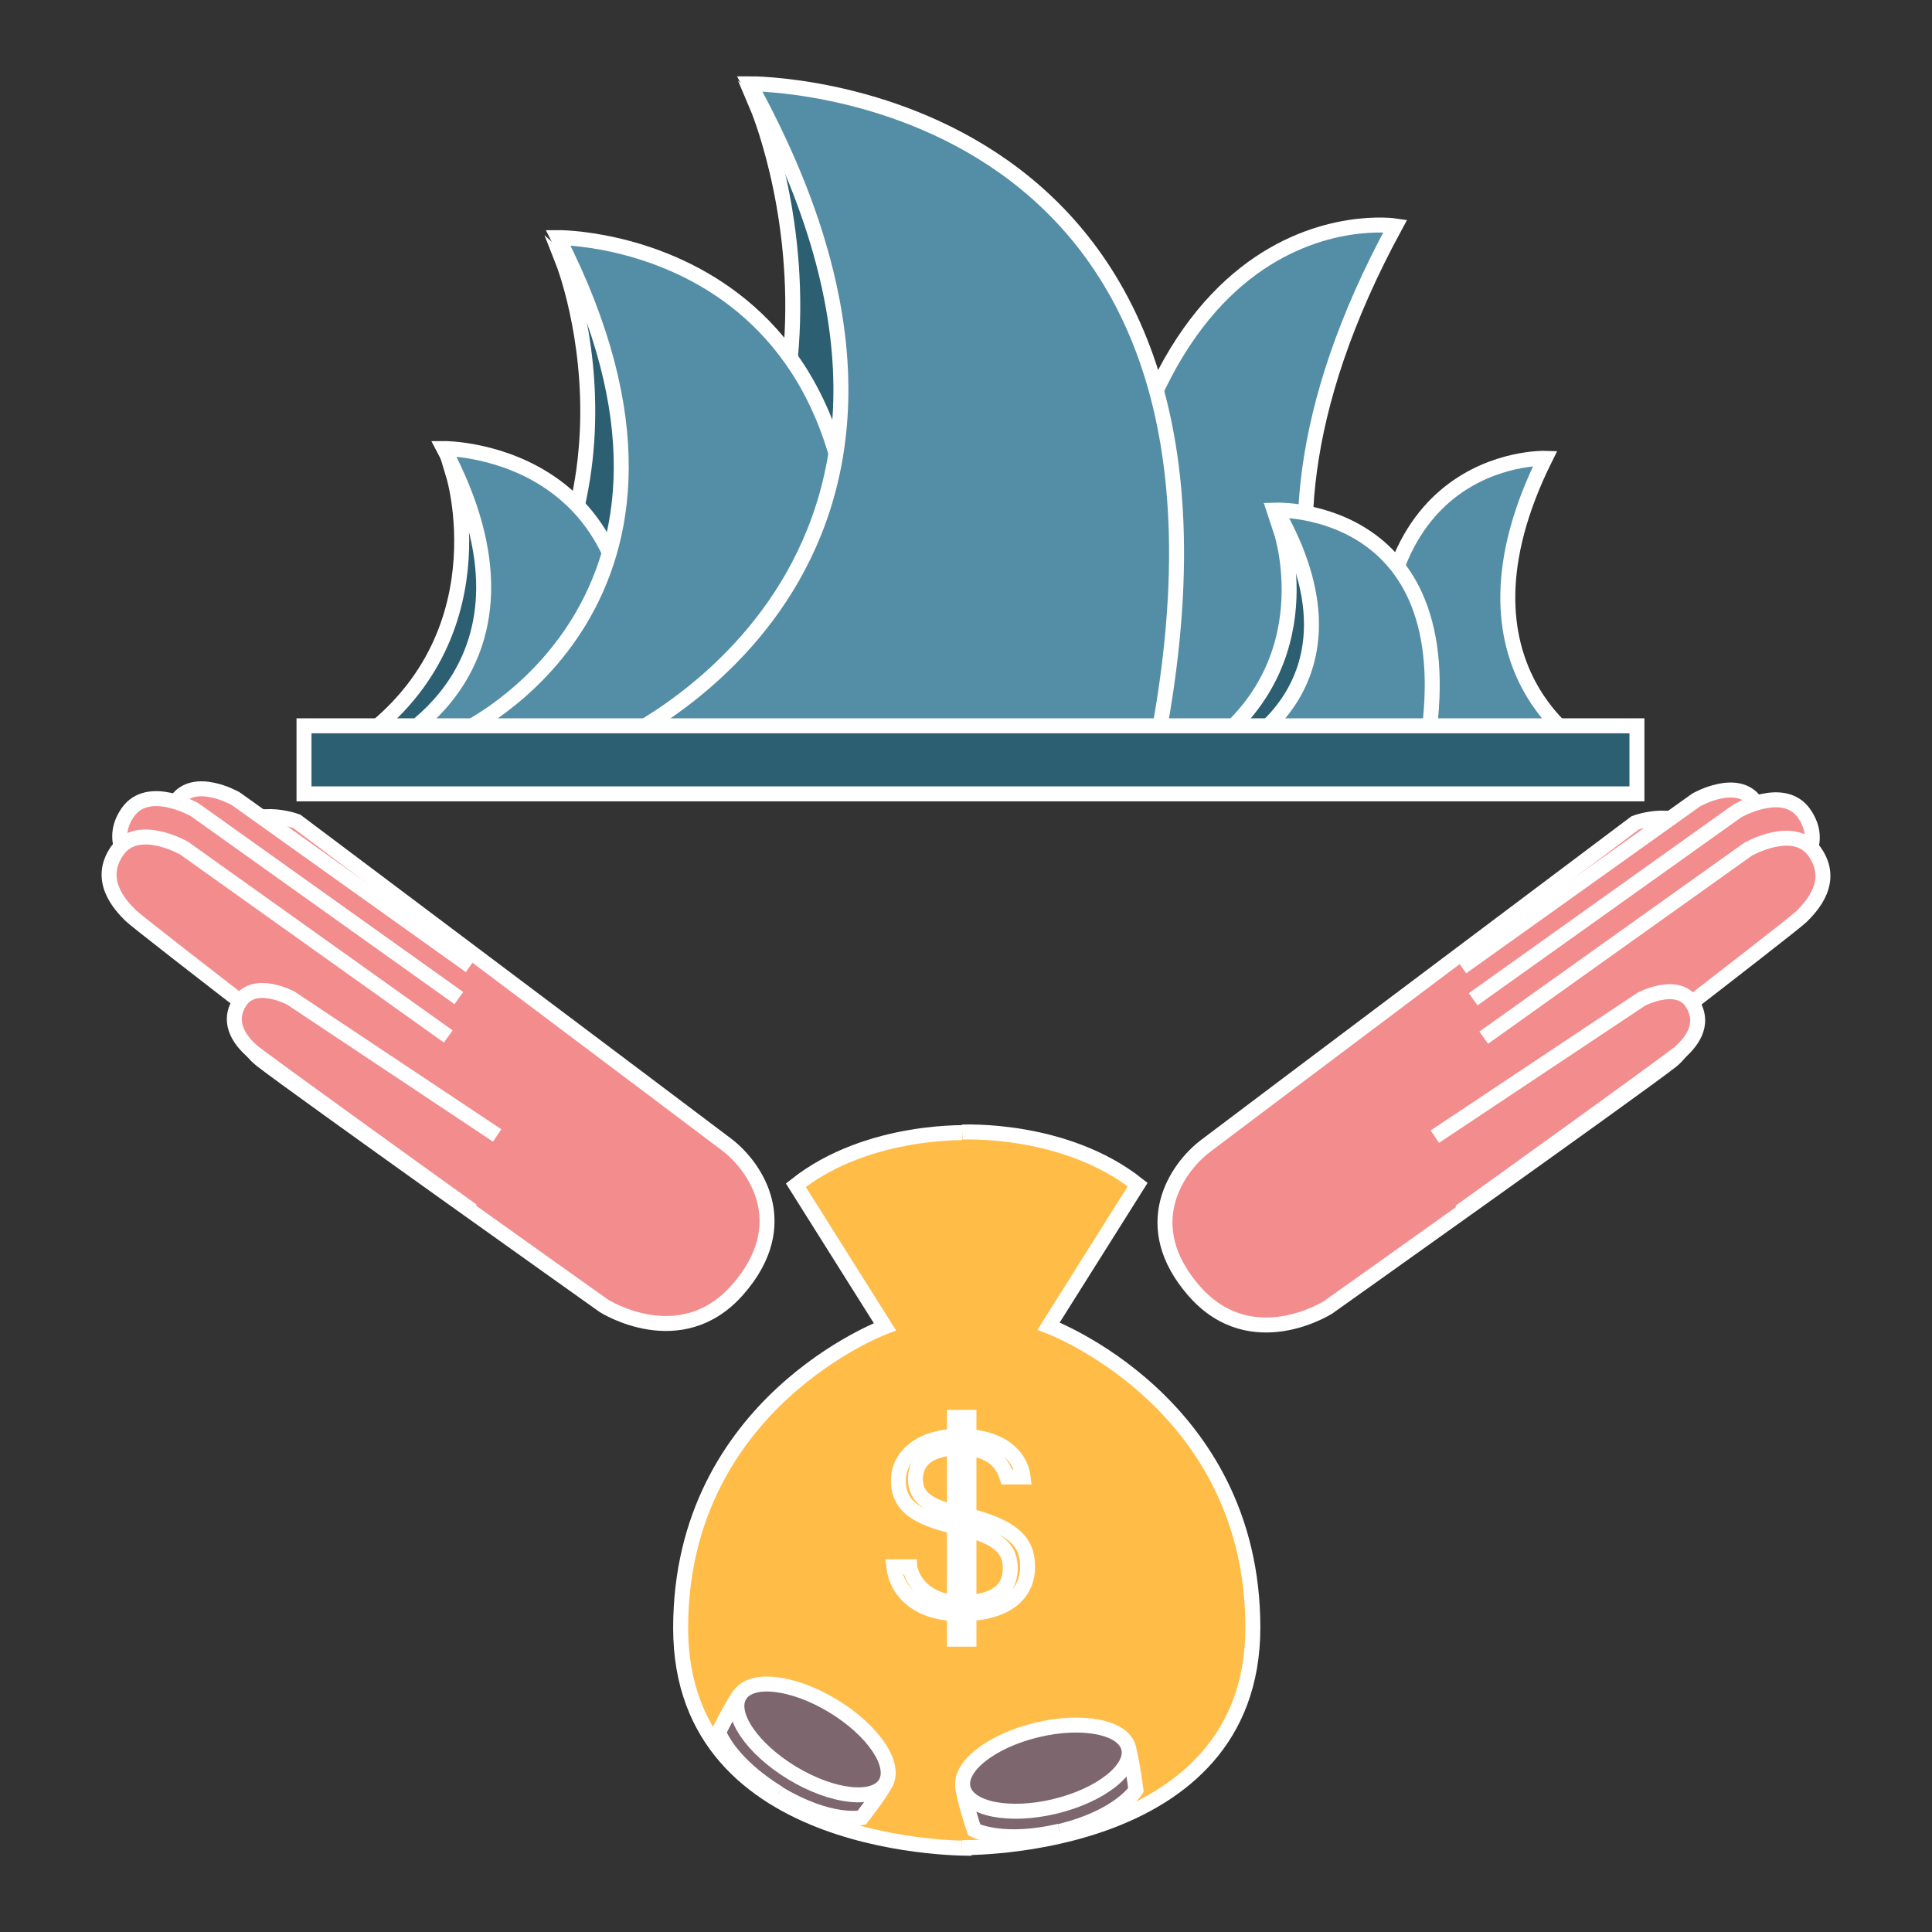 <svg id="Layer_1" data-name="Layer 1" xmlns="http://www.w3.org/2000/svg" viewBox="0 0 400 400"><rect x="0" y="0" width="400" height="400" fill="#333333" stroke="none"/><defs><style>.cls-1{fill:#ffbc47;}.cls-1,.cls-2,.cls-3,.cls-4,.cls-5,.cls-6,.cls-7{stroke:#fff;}.cls-1,.cls-2,.cls-5,.cls-6,.cls-7{stroke-miterlimit:10;stroke-width:3.1px;}.cls-2,.cls-3,.cls-4{fill:#7d666e;}.cls-3{stroke-miterlimit:10;stroke-width:3.1px;}.cls-4{stroke-miterlimit:10;stroke-width:3.1px;}.cls-5{fill:#f38c8d;}.cls-6{fill:#548ea6;}.cls-7{fill:#2c5f72;}</style></defs><path class="cls-1" d="M201.09,234.52s-21.18-1.12-36.32,10.86l18.44,29.31s-42.29,15.71-42.29,62.4,60.23,45.57,60.23,45.57"/><path class="cls-1" d="M199.22,234.39s21.18-1.11,36.32,10.87l-18.44,29.3s42.29,15.71,42.29,62.4-60.23,45.57-60.23,45.57"/><path class="cls-2" d="M168.68,359.37s-14.1-8.75-14.9-9-5,8.26-5,8.26,2,6.33,12.85,12.91"/><path class="cls-2" d="M168.62,359.37s14.28,8.39,14.9,9-5.1,7.94-5.1,7.94-6.45,1.49-17.26-5"/><ellipse class="cls-3" cx="168.23" cy="360.13" rx="8.13" ry="17.63" transform="translate(-226.99 317.75) rotate(-58.84)"/><path class="cls-2" d="M216.36,365.4s-16.14,3.66-16.89,4.09,2.24,9.38,2.24,9.38,5.9,3.1,18.19.12"/><path class="cls-2" d="M216.3,365.46s16.08-4.1,16.89-4.1,2,9.25,2,9.25-3.54,5.59-15.83,8.57"/><ellipse class="cls-4" cx="216.55" cy="366.07" rx="17.63" ry="8.13" transform="translate(-79.96 61.14) rotate(-13.59)"/><path class="cls-1" d="M188.36,324.54c1.12,4.78,5.59,7.27,10.43,7.27,6.27,0,10.37-1.93,10.37-7.14,0-3.73-2-6.4-10.31-8.32-8.44-1.86-12.85-4.16-12.85-9.81,0-5.28,4.9-9.19,12.54-9.19,10.06,0,12.91,5.22,13.29,8.44h-3.36c-1.11-3.41-3.72-6-10-6-6.58,0-8.94,3.05-8.94,6.4,0,3.66,2.42,5.77,9.75,7.32,10.74,2.43,13.47,5.9,13.47,10.81,0,6.21-5,9.87-14.16,9.81-8-.06-12.85-4.1-13.53-9.75h3.29Zm9.25,14.84V293.44h3v45.94Z"/><path class="cls-5" d="M51.09,205.46s-3.67,8.76,3,14S125,270.34,125,270.34s15.89,10.18,27.75-3.35,3.67-25.46-2.29-30-89-66.93-89-66.93-9.44-3.66-14,3.05S36,190.87,36,190.87,35.63,196.58,51.09,205.46Z"/><path class="cls-5" d="M97.34,200,48.79,165.35s-8.57-4.9-12.29.5.55,9.94,2.42,11.86,51.84,40.17,51.84,40.17"/><path class="cls-5" d="M95,206.64l-54.7-39s-9.62-5.52-13.84.56.62,11.24,2.73,13.35,58.36,45.26,58.36,45.26"/><path class="cls-5" d="M92.81,214.59l-54.7-39s-9.62-5.53-13.85.56.63,11.24,2.74,13.35,58.36,45.26,58.36,45.26"/><path class="cls-5" d="M102.93,235.08,60.21,206.64s-7.51-4-10.55.75.74,8.57,2.42,10.12,45.69,33.15,45.69,33.15"/><path class="cls-5" d="M348.91,205.77s3.67,8.76-3,14S275,270.65,275,270.65s-15.89,10.19-27.75-3.35-3.67-25.45,2.29-30,89-66.93,89-66.93,9.44-3.66,14,3.05S364,191.18,364,191.18,364.37,196.83,348.91,205.77Z"/><path class="cls-5" d="M302.66,200.25l48.55-34.65s8.57-4.9,12.29.5S363,176,361.08,178s-51.84,40.17-51.84,40.17"/><path class="cls-5" d="M305,206.89l54.7-39s9.62-5.53,13.84.56-.62,11.24-2.73,13.35-58.36,45.26-58.36,45.26"/><path class="cls-5" d="M307.19,214.84l54.7-39s9.62-5.53,13.85.56-.63,11.23-2.74,13.34S314.64,235,314.64,235"/><path class="cls-5" d="M297.07,235.33l42.72-28.44s7.51-4,10.55.75-.74,8.56-2.42,10.12-45.69,33.15-45.69,33.15"/><path class="cls-6" d="M289.31,160.2s-42.65-35.76-.43-113.43c0,0-62.21-9.38-62.28,107.22Z"/><path class="cls-7" d="M265.28,110.16s10,30.24-19.62,47.5l15.53,1.11s13.66-11.3,13-25.82S265.28,110.16,265.28,110.16Z"/><path class="cls-6" d="M329.23,155.42s-31.1-16.64-9.31-60.53c0,0-42-1.37-32.78,60.84Z"/><path class="cls-6" d="M255.23,155.61s29.61-13.85,9-50c0,0,39.92-1.31,31,50.16Z"/><path class="cls-7" d="M156.76,22.06s34.39,80.9-45.33,134.11H155.2s36-33.72,31.3-73.39S156.76,22.06,156.76,22.06Z"/><path class="cls-7" d="M116.59,54.28s23.78,60.47-31.36,100.21h30.3s24.9-25.21,21.67-54.82S116.59,54.28,116.59,54.28Z"/><path class="cls-7" d="M93.93,98.55s11.42,38-25.65,58.55L87.34,159s17.14-13.66,16.89-31.79S93.93,98.55,93.93,98.55Z"/><path class="cls-6" d="M79.21,154.86s36.94-16.33,12.67-62c0,0,49.29-.37,36.63,63.45Z"/><path class="cls-6" d="M95.54,151.45s58.42-26.89,20-102.26c0,0,77.92-.56,57.87,104.55Z"/><path class="cls-6" d="M126.27,154.18s84.44-35.95,28.93-136.84c0,0,112.57-.74,83.64,139.94Z"/><rect class="cls-7" x="62.94" y="150.27" width="275.97" height="14.09"/></svg>